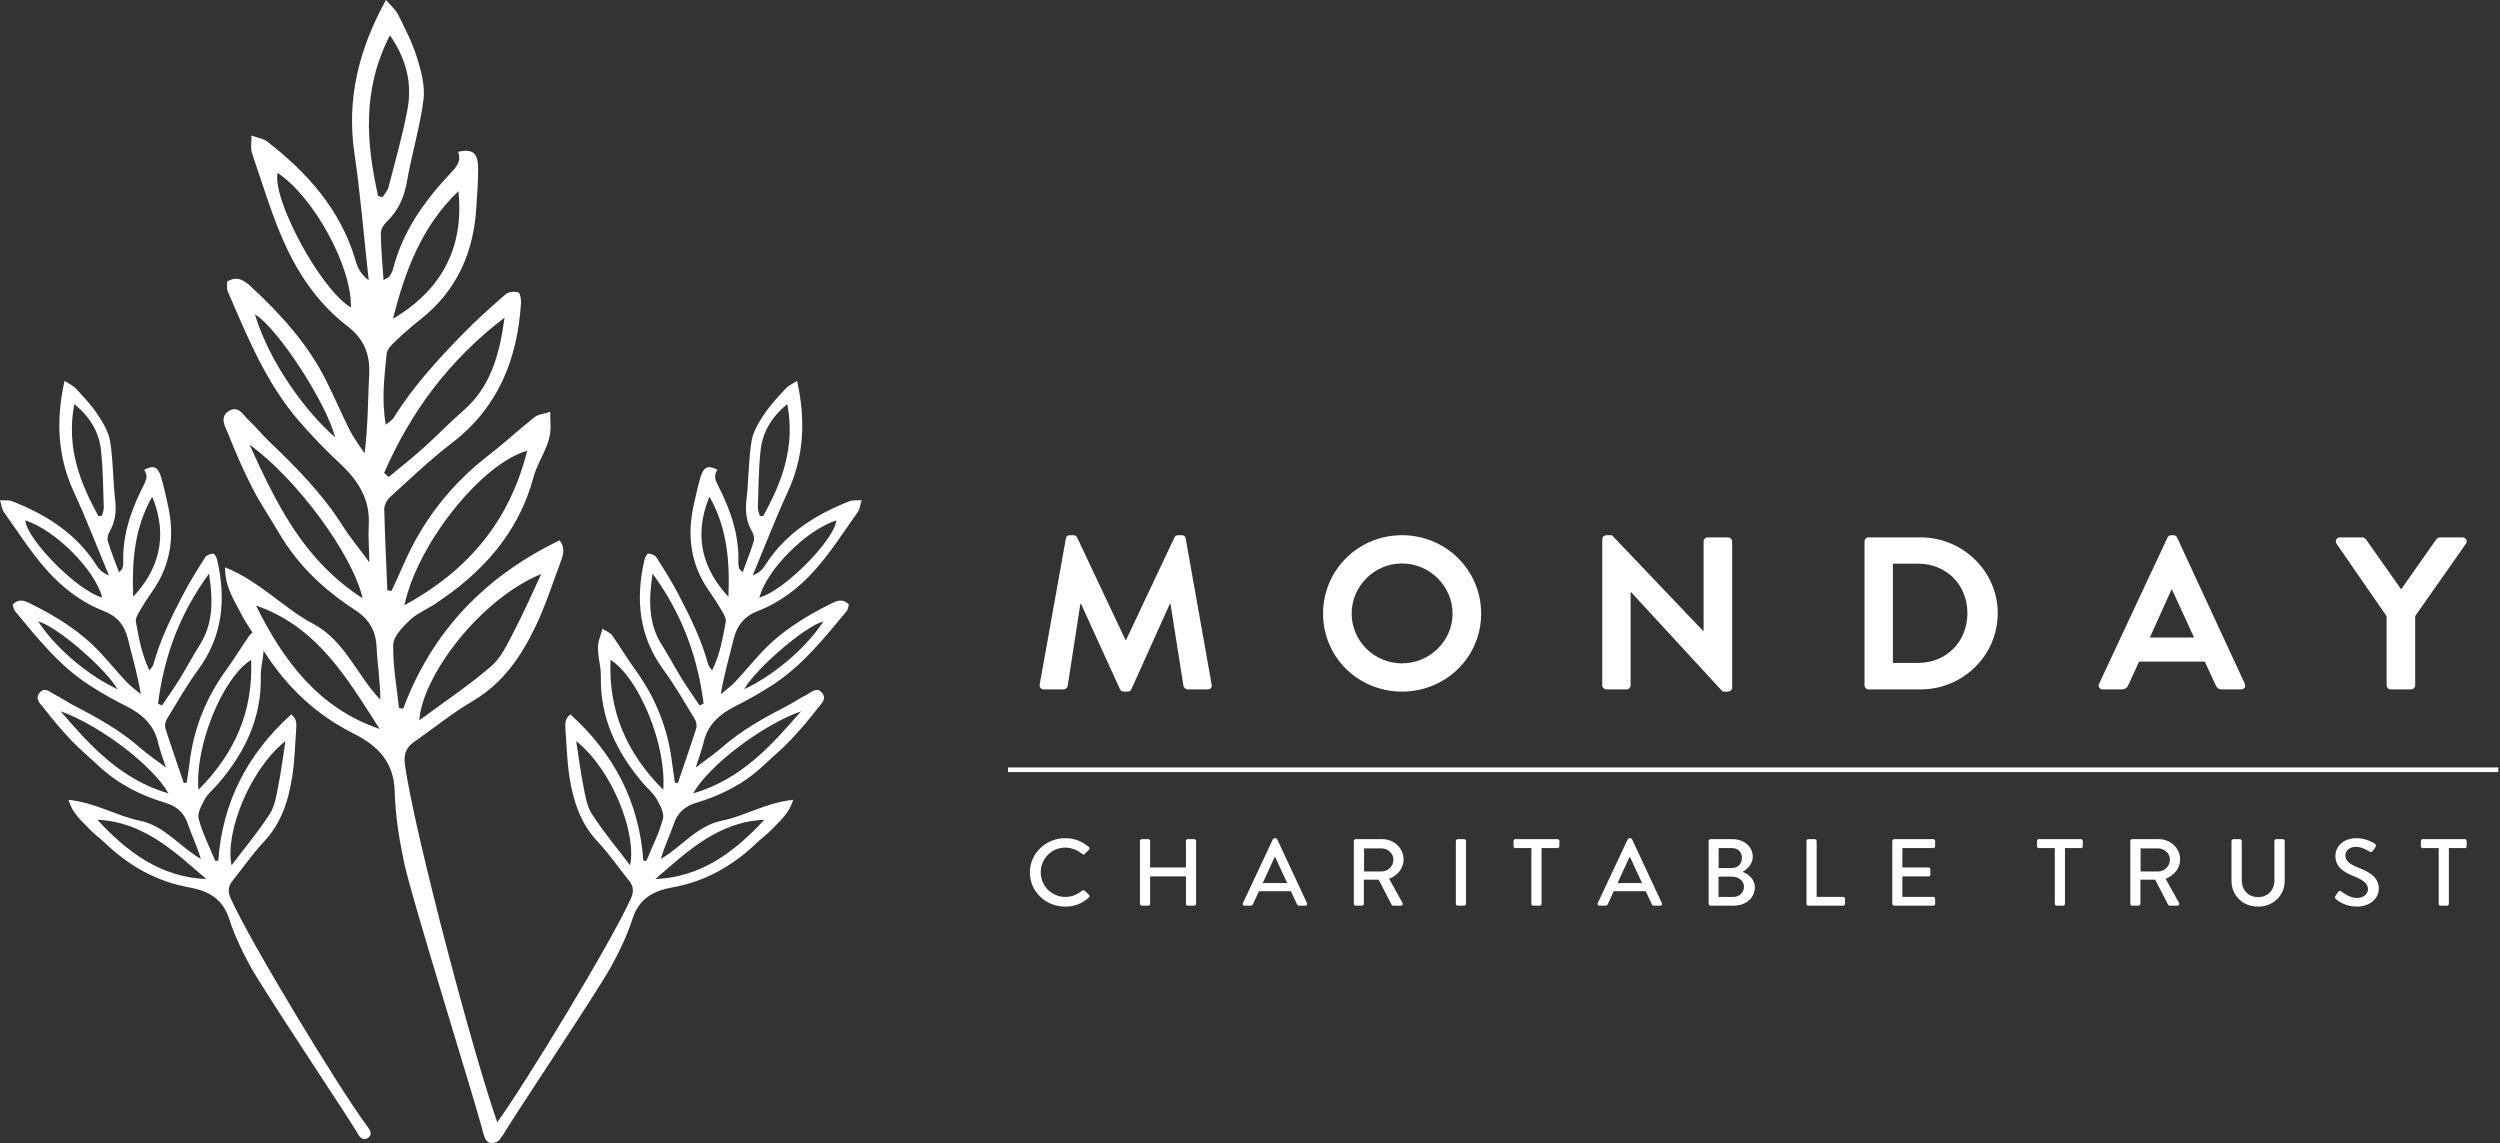 <svg width="269" height="123" viewBox="0 0 269 123" fill="none" xmlns="http://www.w3.org/2000/svg">
<rect x="0" y="0" width="269" height="123" fill="#333333" stroke="none"/>
<path fill-rule="evenodd" clip-rule="evenodd" d="M42.327 45C44.394 41.66 47.026 38.781 49.747 35.988C51.226 34.463 52.822 33.042 54.428 31.647C54.728 31.386 55.361 31.332 55.763 31.454C55.964 31.516 56.085 32.191 56.062 32.572C55.681 38.639 53.622 43.846 48.609 47.678C46.274 49.458 44.147 51.516 41.968 53.491C41.632 53.791 41.338 54.348 41.346 54.782C41.412 57.691 41.56 60.598 41.679 63.507C41.829 63.534 41.978 63.564 42.124 63.588C42.553 62.657 42.997 61.732 43.401 60.788C45.452 56.041 48.525 52.103 52.629 48.941C54.311 47.646 55.865 46.194 57.527 44.877C57.91 44.577 58.502 44.54 59.205 44.316C59.219 45.027 59.216 45.383 59.236 45.738C59.35 47.842 57.921 49.433 57.414 51.325C55.77 57.427 51.824 61.722 46.666 65.074C45.804 65.635 44.798 66.044 44.074 66.745C43.32 67.478 42.339 68.467 42.313 69.363C42.262 71.629 42.691 73.901 42.928 76.174C43.076 76.204 43.23 76.23 43.38 76.263C46.503 67.92 52.19 62.006 60.218 58.139C60.853 58.956 60.6 59.726 60.32 60.473C59.47 62.745 58.726 65.071 57.691 67.259C56.139 70.541 54.156 73.495 50.875 75.428C48.658 76.731 46.644 78.37 44.534 79.846C43.644 80.467 43.42 81.25 43.575 82.333C44.638 89.773 51.002 113.74 53.547 120.866C53.817 121.612 54.31 122.618 53.267 122.94C52.179 123.283 52.051 122.072 51.855 121.365C50.793 117.461 44.414 97.028 43.543 93.077C42.976 90.496 42.541 87.844 42.473 85.212C42.392 81.952 40.642 80.23 37.98 78.896C33.506 76.655 30.164 73.204 27.686 68.88C27.142 67.928 26.438 67.054 25.957 66.072C25.244 64.624 24.211 63.255 24.215 61.042C28.018 62.58 30.509 65.441 33.714 67.134C37.105 68.931 38.376 72.617 40.919 75.279C40.925 73.32 40.601 71.461 40.518 69.591C40.439 67.786 39.626 66.555 38.169 65.611C34.871 63.464 32.062 60.83 30.049 57.403C29.087 55.761 28.011 54.173 27.14 52.48C26.173 50.587 25.322 48.625 24.54 46.646C24.245 45.902 23.579 44.915 24.592 44.25C25.655 43.549 26.159 44.66 26.758 45.212C27.514 45.909 28.162 46.73 28.904 47.444C31.832 50.249 34.69 53.109 36.866 56.578C37.63 57.784 38.558 58.892 39.749 60.506C39.713 58.819 39.604 57.668 39.675 56.525C39.851 53.696 38.5 51.654 36.529 49.821C35.023 48.42 33.583 46.93 32.234 45.376C28.651 41.261 26.627 36.264 24.5 31.338C24.369 31.04 24.457 30.65 24.441 30.297C25.606 29.591 26.39 30.274 27.07 30.899C30.257 33.857 33.153 37.06 35.116 40.998C36.004 42.773 36.782 44.603 37.676 46.372C38.111 47.215 38.705 47.977 39.231 48.782C39.606 45.815 39.583 43.022 39.724 40.235C39.825 38.071 39.131 36.433 37.38 35.091C34.527 32.904 32.416 29.985 30.907 26.813C29.329 23.509 28.314 19.939 27.11 16.466C26.94 15.982 27.067 15.396 27.056 14.586C27.821 14.859 28.356 14.923 28.72 15.204C33.048 18.555 36.593 22.502 38.216 27.885C38.417 28.566 38.602 29.322 39.674 30.163C39.138 25.282 38.785 20.888 38.141 16.541C37.277 10.698 38.581 5.351 41.528 0C41.99 0.548 42.551 0.998 42.847 1.588C43.598 3.1 44.385 4.627 44.88 6.231C45.326 7.675 45.756 9.278 45.57 10.732C45.203 13.636 44.322 16.47 43.82 19.362C43.523 21.099 42.939 22.589 41.641 23.812C41.3 24.128 40.975 24.677 40.976 25.114C40.995 26.739 41.153 28.366 41.269 30.144C41.684 29.887 41.852 29.835 41.917 29.727C42.073 29.485 42.224 29.222 42.293 28.945C43.32 24.896 45.671 21.624 48.464 18.655C49.168 17.915 49.662 17.312 49.287 16.321C50.873 16.008 51.423 16.439 51.447 18.076C51.464 19.473 51.337 20.87 51.256 22.268C50.976 27.143 49.172 31.266 45.264 34.349C44.339 35.077 43.451 35.852 42.596 36.663C42.188 37.053 41.66 37.554 41.606 38.047C41.364 40.51 41.034 42.989 41.511 45.702C41.918 45.354 42.187 45.22 42.327 45ZM56.723 48.504C51.81 49.874 44.874 58.579 43.52 65.126C50.434 61.337 54.837 56.037 56.723 48.504ZM45.113 77.51C47.806 75.514 50.475 73.743 52.873 71.669C53.968 70.718 54.633 69.208 55.338 67.87C56.378 65.874 57.281 63.801 58.241 61.763C51.698 64.444 45.467 72.652 45.113 77.51ZM45.48 48.272C46.95 46.951 48.325 45.516 49.815 44.222C52.721 41.699 53.725 38.351 54.293 34.175C48.204 38.832 44.17 44.399 41.328 50.888C41.494 51.033 41.657 51.177 41.825 51.322C43.045 50.31 44.295 49.328 45.48 48.272ZM41.802 20.146C42.517 17.376 43.311 14.62 43.836 11.816C44.347 9.083 43.815 6.483 41.955 3.796C38.946 9.675 39.398 15.352 40.685 21.092C40.84 21.134 41.005 21.172 41.167 21.213C41.384 20.857 41.698 20.529 41.802 20.146ZM27.552 65.165C30.495 71.103 34.265 76.197 40.844 78.431C37.375 73.006 34.118 67.405 27.552 65.165ZM26.845 47.837C29.686 54.048 32.577 60.224 39.018 64.378C37.953 59.673 31.905 51.483 26.845 47.837ZM42.287 34.3C46.822 31.627 50.043 27.333 49.322 20.571C45.404 24.316 43.575 29.145 42.287 34.3ZM29.867 18.6C29.29 21.477 34.468 31.124 37.758 33.087C37.871 28.654 33.737 21.172 29.867 18.6ZM36.051 47.051C35.235 43.596 29.953 35.331 27.427 33.821C28.973 38.956 32.845 44.267 36.051 47.051Z" fill="white"/>
<path fill-rule="evenodd" clip-rule="evenodd" d="M16.504 71.5C17.245 68.809 18.462 66.318 19.757 63.869C20.46 62.532 21.262 61.245 22.079 59.973C22.23 59.734 22.652 59.571 22.951 59.573C23.1 59.575 23.317 60.011 23.379 60.276C24.334 64.488 23.974 68.451 21.323 72.066C20.089 73.747 19.05 75.577 17.962 77.36C17.793 77.632 17.704 78.071 17.796 78.364C18.423 80.335 19.107 82.287 19.772 84.246C19.878 84.235 19.986 84.225 20.091 84.213C20.197 83.49 20.314 82.773 20.4 82.048C20.847 78.399 22.154 75.1 24.317 72.122C25.204 70.901 25.973 69.601 26.841 68.37C27.044 68.089 27.439 67.945 27.874 67.651C28.026 68.133 28.096 68.377 28.179 68.615C28.68 70.026 28.023 71.397 28.058 72.789C28.159 77.279 26.329 80.997 23.485 84.315C23.009 84.871 22.406 85.35 22.052 85.975C21.685 86.625 21.214 87.495 21.376 88.111C21.795 89.667 22.544 91.129 23.161 92.631C23.267 92.622 23.378 92.609 23.487 92.601C23.944 86.288 26.636 81.117 31.333 76.872C31.93 77.302 31.912 77.878 31.87 78.443C31.747 80.162 31.705 81.897 31.438 83.596C31.038 86.143 30.278 88.555 28.429 90.531C27.179 91.863 26.134 93.383 24.991 94.813C24.509 95.415 24.514 95.994 24.835 96.7C27.05 101.559 36.191 116.623 39.355 120.971C39.688 121.426 40.225 122.013 39.579 122.441C38.906 122.893 38.576 122.092 38.301 121.65C36.795 119.201 28.352 106.55 26.967 104.03C26.063 102.386 25.235 100.664 24.662 98.884C23.953 96.677 22.415 95.855 20.333 95.478C16.834 94.846 13.864 93.164 11.308 90.713C10.747 90.172 10.091 89.719 9.567 89.145C8.79 88.3 7.813 87.574 7.372 86.065C10.273 86.351 12.544 87.803 15.068 88.314C17.74 88.861 19.346 91.118 21.611 92.424C21.222 91.088 20.63 89.885 20.199 88.626C19.783 87.411 18.983 86.735 17.8 86.383C15.122 85.582 12.679 84.348 10.62 82.416C9.634 81.488 8.582 80.622 7.651 79.642C6.612 78.545 5.638 77.379 4.709 76.185C4.358 75.737 3.706 75.198 4.263 74.542C4.849 73.852 5.415 74.507 5.934 74.763C6.589 75.087 7.195 75.517 7.844 75.855C10.403 77.181 12.924 78.558 15.102 80.487C15.865 81.156 16.719 81.725 17.854 82.587C17.492 81.444 17.186 80.681 17.006 79.888C16.558 77.924 15.229 76.802 13.518 75.948C12.21 75.295 10.93 74.567 9.7 73.778C6.432 71.691 4.051 68.691 1.614 65.757C1.465 65.582 1.447 65.297 1.365 65.06C2.018 64.345 2.69 64.654 3.279 64.944C6.044 66.321 8.659 67.924 10.787 70.216C11.749 71.248 12.644 72.34 13.609 73.367C14.074 73.855 14.632 74.256 15.151 74.699C14.813 72.601 14.238 70.701 13.774 68.773C13.41 67.277 12.609 66.299 11.146 65.736C8.764 64.817 6.74 63.249 5.075 61.39C3.337 59.453 1.931 57.223 0.413 55.096C0.201 54.801 0.17 54.375 0 53.826C0.577 53.858 0.954 53.794 1.259 53.913C4.881 55.331 8.087 57.31 10.273 60.656C10.546 61.08 10.823 61.557 11.723 61.916C10.38 58.697 9.259 55.772 7.948 52.937C6.189 49.127 6.006 45.22 6.944 40.982C7.37 41.263 7.842 41.459 8.162 41.801C8.976 42.681 9.819 43.564 10.477 44.559C11.07 45.454 11.685 46.46 11.85 47.489C12.182 49.541 12.148 51.651 12.385 53.723C12.531 54.967 12.432 56.099 11.792 57.192C11.623 57.476 11.511 57.916 11.601 58.213C11.938 59.318 12.371 60.394 12.807 61.584C13.038 61.325 13.142 61.258 13.166 61.17C13.223 60.974 13.273 60.764 13.265 60.562C13.154 57.595 14.101 54.893 15.41 52.31C15.742 51.664 15.958 51.154 15.503 50.554C16.521 50.023 16.983 50.207 17.327 51.318C17.619 52.267 17.812 53.245 18.038 54.213C18.823 57.594 18.42 60.766 16.372 63.65C15.889 64.332 15.437 65.038 15.017 65.763C14.818 66.111 14.558 66.558 14.62 66.903C14.948 68.632 15.22 70.388 16.089 72.142C16.296 71.823 16.453 71.678 16.504 71.5ZM27.021 71.004C23.946 72.921 20.961 80.246 21.351 84.981C25.305 81.012 27.245 76.517 27.021 71.004ZM24.918 93.104C26.355 91.204 27.819 89.462 29.037 87.566C29.593 86.699 29.744 85.537 29.957 84.484C30.266 82.914 30.466 81.321 30.712 79.739C26.789 82.877 24.186 89.722 24.918 93.104ZM19.31 73.098C20.046 71.904 20.697 70.65 21.453 69.469C22.929 67.166 22.944 64.684 22.494 61.723C19.276 66.118 17.641 70.721 17.003 75.713C17.146 75.779 17.285 75.844 17.43 75.91C18.058 74.976 18.714 74.056 19.31 73.098ZM11.168 54.661C11.1 52.63 11.088 50.592 10.885 48.575C10.686 46.609 9.802 44.944 7.995 43.484C7.122 48.095 8.567 51.875 10.594 55.53C10.709 55.527 10.83 55.52 10.947 55.516C11.025 55.23 11.172 54.944 11.168 54.661ZM10.473 88.207C13.669 91.665 17.26 94.382 22.193 94.587C18.74 91.584 15.397 88.418 10.473 88.207ZM6.519 76.535C9.7 80.201 12.907 83.832 18.132 85.374C16.463 82.379 10.699 78.007 6.519 76.535ZM14.333 64.213C16.89 61.482 18.226 57.909 16.379 53.444C14.458 56.783 14.179 60.441 14.333 64.213ZM2.722 55.999C2.903 58.075 8.366 63.615 11.003 64.293C10.193 61.249 5.874 56.976 2.722 55.999ZM12.637 74.155C11.389 71.964 6.132 67.387 4.107 66.863C6.19 70.055 9.894 72.9 12.637 74.155Z" fill="white"/>
<path fill-rule="evenodd" clip-rule="evenodd" d="M76.206 71.5C75.466 68.809 74.249 66.318 72.954 63.869C72.251 62.532 71.448 61.245 70.631 59.973C70.48 59.734 70.059 59.571 69.761 59.573C69.612 59.575 69.393 60.011 69.332 60.276C68.377 64.488 68.737 68.451 71.387 72.066C72.622 73.747 73.66 75.577 74.75 77.36C74.919 77.632 75.007 78.071 74.915 78.364C74.287 80.335 73.605 82.287 72.94 84.246C72.832 84.235 72.725 84.225 72.621 84.213C72.514 83.49 72.398 82.773 72.311 82.048C71.864 78.399 70.558 75.1 68.393 72.122C67.507 70.901 66.738 69.601 65.869 68.37C65.668 68.089 65.272 67.945 64.838 67.651C64.685 68.133 64.616 68.377 64.532 68.615C64.031 70.026 64.688 71.397 64.654 72.789C64.552 77.279 66.382 80.997 69.226 84.315C69.701 84.871 70.305 85.35 70.658 85.975C71.025 86.625 71.496 87.495 71.334 88.111C70.915 89.667 70.168 91.129 69.551 92.631C69.444 92.622 69.334 92.609 69.225 92.601C68.767 86.288 66.076 81.117 61.377 76.872C60.781 77.302 60.798 77.878 60.841 78.443C60.965 80.162 61.006 81.897 61.273 83.596C61.672 86.143 62.433 88.555 64.283 90.531C65.532 91.863 66.577 93.383 67.72 94.813C68.203 95.415 68.198 95.994 67.875 96.7C65.661 101.559 56.519 116.623 53.356 120.971C53.023 121.426 52.486 122.013 53.133 122.441C53.804 122.893 54.135 122.092 54.41 121.65C55.916 119.201 64.359 106.55 65.745 104.03C66.649 102.386 67.477 100.664 68.05 98.884C68.758 96.677 70.296 95.855 72.378 95.478C75.877 94.846 78.847 93.164 81.403 90.713C81.964 90.172 82.619 89.719 83.144 89.145C83.92 88.3 84.899 87.574 85.34 86.065C82.439 86.351 80.167 87.803 77.644 88.314C74.971 88.861 73.366 91.118 71.099 92.424C71.488 91.088 72.081 89.885 72.513 88.626C72.928 87.411 73.729 86.735 74.912 86.383C77.59 85.582 80.033 84.348 82.092 82.416C83.077 81.488 84.128 80.622 85.061 79.642C86.1 78.545 87.073 77.379 88.002 76.185C88.352 75.737 89.004 75.198 88.447 74.542C87.863 73.852 87.295 74.507 86.777 74.763C86.122 75.087 85.516 75.517 84.868 75.855C82.309 77.181 79.788 78.558 77.608 80.487C76.847 81.156 75.992 81.725 74.857 82.587C75.219 81.444 75.524 80.681 75.704 79.888C76.152 77.924 77.482 76.802 79.193 75.948C80.5 75.295 81.781 74.567 83.01 73.778C86.278 71.691 88.66 68.691 91.097 65.757C91.246 65.582 91.264 65.297 91.345 65.06C90.694 64.345 90.022 64.654 89.433 64.944C86.667 66.321 84.051 67.924 81.924 70.216C80.963 71.248 80.066 72.34 79.102 73.367C78.636 73.855 78.079 74.256 77.56 74.699C77.898 72.601 78.473 70.701 78.936 68.773C79.3 67.277 80.102 66.299 81.565 65.736C83.947 64.817 85.971 63.249 87.635 61.39C89.373 59.453 90.781 57.223 92.297 55.096C92.51 54.801 92.541 54.375 92.71 53.826C92.134 53.858 91.757 53.794 91.452 53.913C87.831 55.331 84.623 57.31 82.439 60.656C82.164 61.08 81.887 61.557 80.988 61.916C82.332 58.697 83.451 55.772 84.762 52.937C86.521 49.127 86.704 45.22 85.767 40.982C85.342 41.263 84.87 41.459 84.549 41.801C83.735 42.681 82.892 43.564 82.233 44.559C81.64 45.454 81.026 46.46 80.862 47.489C80.53 49.541 80.562 51.651 80.326 53.723C80.18 54.967 80.279 56.099 80.919 57.192C81.088 57.476 81.199 57.916 81.111 58.213C80.773 59.318 80.339 60.394 79.904 61.584C79.672 61.325 79.569 61.258 79.546 61.17C79.488 60.974 79.438 60.764 79.446 60.562C79.557 57.595 78.61 54.893 77.3 52.31C76.97 51.664 76.754 51.154 77.207 50.554C76.19 50.023 75.728 50.207 75.384 51.318C75.092 52.267 74.899 53.245 74.674 54.213C73.888 57.594 74.291 60.766 76.338 63.65C76.823 64.332 77.273 65.038 77.693 65.763C77.893 66.111 78.154 66.558 78.092 66.903C77.763 68.632 77.49 70.388 76.623 72.142C76.414 71.823 76.258 71.678 76.206 71.5ZM65.691 71.004C68.765 72.921 71.749 80.246 71.361 84.981C67.407 81.012 65.467 76.517 65.691 71.004ZM67.794 93.104C66.357 91.204 64.893 89.462 63.674 87.566C63.118 86.699 62.967 85.537 62.754 84.484C62.445 82.914 62.245 81.321 61.999 79.739C65.922 82.877 68.525 89.722 67.794 93.104ZM73.401 73.098C72.664 71.904 72.014 70.65 71.257 69.469C69.783 67.166 69.768 64.684 70.218 61.723C73.436 66.118 75.07 70.721 75.708 75.713C75.565 75.779 75.425 75.844 75.281 75.91C74.653 74.976 73.998 74.056 73.401 73.098ZM81.544 54.661C81.612 52.63 81.622 50.592 81.826 48.575C82.025 46.609 82.909 44.944 84.716 43.484C85.589 48.095 84.143 51.875 82.116 55.53C82.002 55.527 81.882 55.52 81.763 55.516C81.686 55.23 81.538 54.944 81.544 54.661ZM82.239 88.207C79.043 91.665 75.451 94.382 70.519 94.587C73.971 91.584 77.314 88.418 82.239 88.207ZM86.193 76.535C83.012 80.201 79.803 83.832 74.58 85.374C76.249 82.379 82.013 78.007 86.193 76.535ZM78.378 64.213C75.821 61.482 74.486 57.909 76.332 53.444C78.254 56.783 78.532 60.441 78.378 64.213ZM89.99 55.999C89.807 58.075 84.344 63.615 81.707 64.293C82.519 61.249 86.836 56.976 89.99 55.999ZM80.074 74.155C81.322 71.964 86.58 67.387 88.603 66.863C86.521 70.055 82.818 72.9 80.074 74.155Z" fill="white"/>
<path fill-rule="evenodd" clip-rule="evenodd" d="M221.096 97.256C221.096 97.359 221.19 97.451 221.296 97.451H221.991C222.096 97.451 222.191 97.359 222.191 97.256V91.254H223.907C224.022 91.254 224.107 91.162 224.107 91.06V90.487C224.107 90.385 224.022 90.293 223.907 90.293H219.38C219.264 90.293 219.18 90.385 219.18 90.487V91.06C219.18 91.162 219.264 91.254 219.38 91.254H221.096V97.256ZM229.222 97.256C229.222 97.359 229.306 97.451 229.422 97.451H230.106C230.212 97.451 230.307 97.359 230.307 97.256V94.649H231.896L233.296 97.359C233.317 97.4 233.381 97.451 233.465 97.451H234.286C234.465 97.451 234.539 97.287 234.465 97.154L233.023 94.557C233.939 94.199 234.581 93.422 234.581 92.481C234.581 91.264 233.549 90.293 232.286 90.293H229.422C229.306 90.293 229.222 90.385 229.222 90.487V97.256ZM230.328 93.77V91.285H232.201C232.886 91.285 233.486 91.837 233.486 92.502C233.486 93.207 232.886 93.77 232.201 93.77H230.328ZM240.107 94.782C240.107 96.336 241.307 97.553 242.96 97.553C244.623 97.553 245.834 96.336 245.834 94.782V90.487C245.834 90.385 245.739 90.293 245.634 90.293H244.928C244.813 90.293 244.728 90.385 244.728 90.487V94.731C244.728 95.743 244.044 96.53 242.96 96.53C241.886 96.53 241.212 95.733 241.212 94.71V90.487C241.212 90.385 241.128 90.293 241.012 90.293H240.307C240.202 90.293 240.107 90.385 240.107 90.487V94.782ZM251.35 96.745C251.519 96.898 252.329 97.553 253.614 97.553C254.982 97.553 255.961 96.684 255.961 95.62C255.961 94.373 254.919 93.811 253.698 93.33C252.824 92.982 252.361 92.624 252.361 92.042C252.361 91.663 252.666 91.121 253.551 91.121C254.161 91.121 254.898 91.592 254.972 91.633C255.119 91.725 255.256 91.663 255.34 91.53C255.424 91.408 255.519 91.264 255.603 91.142C255.709 90.989 255.624 90.845 255.54 90.794C255.435 90.723 254.645 90.191 253.593 90.191C251.919 90.191 251.287 91.285 251.287 92.082C251.287 93.269 252.129 93.811 253.203 94.25C254.245 94.669 254.793 95.058 254.793 95.671C254.793 96.193 254.33 96.622 253.603 96.622C252.793 96.622 251.982 95.968 251.919 95.917C251.803 95.825 251.656 95.866 251.561 95.999C251.466 96.132 251.382 96.285 251.287 96.418C251.182 96.592 251.256 96.663 251.35 96.745ZM262.403 97.256C262.403 97.359 262.498 97.451 262.603 97.451H263.298C263.404 97.451 263.498 97.359 263.498 97.256V91.254H265.214C265.33 91.254 265.414 91.162 265.414 91.06V90.487C265.414 90.385 265.33 90.293 265.214 90.293H260.687C260.572 90.293 260.487 90.385 260.487 90.487V91.06C260.487 91.162 260.572 91.254 260.687 91.254H262.403V97.256ZM110.814 93.882C110.814 95.927 112.509 97.553 114.614 97.553C115.551 97.553 116.457 97.236 117.173 96.561C117.246 96.489 117.267 96.356 117.183 96.285L116.699 95.825C116.636 95.774 116.541 95.763 116.446 95.835C115.941 96.213 115.404 96.51 114.635 96.51C113.13 96.51 111.983 95.293 111.983 93.862C111.983 92.43 113.12 91.203 114.625 91.203C115.278 91.203 115.951 91.469 116.446 91.888C116.541 91.98 116.636 91.98 116.709 91.888L117.173 91.428C117.257 91.346 117.257 91.224 117.162 91.142C116.446 90.539 115.678 90.191 114.614 90.191C112.509 90.191 110.814 91.837 110.814 93.882ZM122.657 97.256C122.657 97.359 122.751 97.451 122.857 97.451H123.551C123.667 97.451 123.751 97.359 123.751 97.256V94.301H127.605V97.256C127.605 97.359 127.689 97.451 127.805 97.451H128.499C128.605 97.451 128.699 97.359 128.699 97.256V90.487C128.699 90.385 128.605 90.293 128.499 90.293H127.805C127.689 90.293 127.605 90.385 127.605 90.487V93.34H123.751V90.487C123.751 90.385 123.667 90.293 123.551 90.293H122.857C122.751 90.293 122.657 90.385 122.657 90.487V97.256ZM133.911 97.451H134.574C134.7 97.451 134.784 97.369 134.816 97.297C135.027 96.827 135.248 96.367 135.458 95.896H138.901L139.553 97.297C139.596 97.389 139.669 97.451 139.796 97.451H140.459C140.617 97.451 140.701 97.318 140.638 97.185L137.427 90.303C137.395 90.242 137.301 90.191 137.248 90.191H137.143C137.09 90.191 136.995 90.242 136.964 90.303L133.732 97.185C133.668 97.318 133.753 97.451 133.911 97.451ZM135.869 95.017L137.153 92.216H137.206L138.501 95.017H135.869ZM145.669 97.256C145.669 97.359 145.753 97.451 145.869 97.451H146.553C146.659 97.451 146.753 97.359 146.753 97.256V94.649H148.343L149.743 97.359C149.764 97.4 149.827 97.451 149.912 97.451H150.733C150.912 97.451 150.986 97.287 150.912 97.154L149.47 94.557C150.385 94.199 151.028 93.422 151.028 92.481C151.028 91.264 149.996 90.293 148.733 90.293H145.869C145.753 90.293 145.669 90.385 145.669 90.487V97.256ZM146.774 93.77V91.285H148.648C149.333 91.285 149.933 91.837 149.933 92.502C149.933 93.207 149.333 93.77 148.648 93.77H146.774ZM156.649 97.256C156.649 97.359 156.744 97.451 156.849 97.451H157.544C157.649 97.451 157.744 97.359 157.744 97.256V90.487C157.744 90.385 157.649 90.293 157.544 90.293H156.849C156.744 90.293 156.649 90.385 156.649 90.487V97.256ZM164.776 97.256C164.776 97.359 164.871 97.451 164.976 97.451H165.671C165.776 97.451 165.871 97.359 165.871 97.256V91.254H167.587C167.702 91.254 167.787 91.162 167.787 91.06V90.487C167.787 90.385 167.702 90.293 167.587 90.293H163.06C162.944 90.293 162.86 90.385 162.86 90.487V91.06C162.86 91.162 162.944 91.254 163.06 91.254H164.776V97.256ZM172.092 97.451H172.755C172.881 97.451 172.965 97.369 172.997 97.297C173.207 96.827 173.429 96.367 173.639 95.896H177.082L177.734 97.297C177.776 97.389 177.85 97.451 177.976 97.451H178.64C178.798 97.451 178.882 97.318 178.819 97.185L175.608 90.303C175.576 90.242 175.481 90.191 175.429 90.191H175.324C175.271 90.191 175.176 90.242 175.145 90.303L171.913 97.185C171.849 97.318 171.934 97.451 172.092 97.451ZM174.05 95.017L175.334 92.216H175.387L176.682 95.017H174.05ZM183.851 97.256C183.851 97.359 183.935 97.451 184.051 97.451H186.525C187.851 97.451 188.82 96.622 188.82 95.477C188.82 94.537 188.062 94.035 187.504 93.811C187.999 93.534 188.599 92.972 188.599 92.185C188.599 91.111 187.683 90.293 186.409 90.293H184.051C183.935 90.293 183.851 90.385 183.851 90.487V97.256ZM184.925 93.401V91.254H186.346C187.02 91.254 187.43 91.684 187.43 92.308C187.43 92.921 187.02 93.401 186.346 93.401H184.925ZM184.914 96.51V94.322H186.356C187.041 94.322 187.651 94.772 187.651 95.395C187.651 96.029 187.157 96.51 186.514 96.51H184.914ZM194.378 97.256C194.378 97.359 194.462 97.451 194.578 97.451H198.325C198.441 97.451 198.525 97.359 198.525 97.256V96.694C198.525 96.592 198.441 96.5 198.325 96.5H195.472V90.487C195.472 90.385 195.378 90.293 195.272 90.293H194.578C194.462 90.293 194.378 90.385 194.378 90.487V97.256ZM203.61 97.256C203.61 97.359 203.695 97.451 203.81 97.451H208.021C208.137 97.451 208.221 97.359 208.221 97.256V96.694C208.221 96.592 208.137 96.5 208.021 96.5H204.695V94.301H207.506C207.611 94.301 207.706 94.219 207.706 94.107V93.534C207.706 93.432 207.611 93.34 207.506 93.34H204.695V91.254H208.021C208.137 91.254 208.221 91.162 208.221 91.06V90.487C208.221 90.385 208.137 90.293 208.021 90.293H203.81C203.695 90.293 203.61 90.385 203.61 90.487V97.256Z" fill="white"/>
<path d="M108.71 82.829H268.569" stroke="white" stroke-width="0.5" stroke-miterlimit="3" stroke-linecap="square"/>
<path fill-rule="evenodd" clip-rule="evenodd" d="M111.873 73.644C111.825 73.971 112.015 74.181 112.322 74.181H114.451C114.664 74.181 114.853 73.995 114.877 73.831L116.249 64.973C116.273 64.973 116.32 64.973 116.32 64.973L120.507 74.158C120.578 74.298 120.696 74.415 120.909 74.415H121.335C121.548 74.415 121.69 74.298 121.737 74.158L125.876 64.973C125.876 64.973 125.924 64.973 125.947 64.973L127.343 73.831C127.39 73.995 127.58 74.181 127.792 74.181H129.945C130.253 74.181 130.442 73.971 130.371 73.644L127.58 57.938C127.556 57.752 127.414 57.588 127.154 57.588H126.775C126.562 57.588 126.444 57.681 126.373 57.822L121.169 68.853C121.145 68.853 121.145 68.853 121.098 68.853L115.894 57.822C115.823 57.681 115.681 57.588 115.492 57.588H115.113C114.853 57.588 114.711 57.752 114.688 57.938L111.873 73.644ZM142.363 66.025C142.363 70.699 146.124 74.415 150.855 74.415C155.586 74.415 159.371 70.699 159.371 66.025C159.371 61.351 155.586 57.588 150.855 57.588C146.124 57.588 142.363 61.351 142.363 66.025ZM145.438 66.025C145.438 63.08 147.874 60.626 150.855 60.626C153.835 60.626 156.295 63.08 156.295 66.025C156.295 68.97 153.835 71.377 150.855 71.377C147.874 71.377 145.438 68.97 145.438 66.025ZM172.403 73.737C172.403 73.971 172.616 74.181 172.853 74.181H175.005C175.265 74.181 175.455 73.971 175.455 73.737V63.688H175.478L185.366 74.415H185.934C186.17 74.415 186.383 74.228 186.383 73.995V58.266C186.383 58.032 186.17 57.822 185.934 57.822H183.758C183.497 57.822 183.308 58.032 183.308 58.266V67.918H183.285L173.444 57.588H172.853C172.616 57.588 172.403 57.775 172.403 58.009V73.737ZM200.622 73.737C200.622 73.971 200.812 74.181 201.048 74.181H206.654C211.22 74.181 214.957 70.512 214.957 65.978C214.957 61.491 211.22 57.822 206.654 57.822H201.048C200.812 57.822 200.622 58.032 200.622 58.266V73.737ZM203.674 71.33V60.65H206.371C209.446 60.65 211.693 62.94 211.693 65.978C211.693 69.04 209.446 71.33 206.371 71.33H203.674ZM226.263 74.181H228.321C228.7 74.181 228.912 73.948 229.007 73.714L230.166 71.19H237.239L238.398 73.714C238.564 74.041 238.729 74.181 239.084 74.181H241.142C241.497 74.181 241.686 73.878 241.544 73.574L234.258 57.845C234.188 57.705 234.093 57.588 233.856 57.588H233.62C233.407 57.588 233.289 57.705 233.218 57.845L225.861 73.574C225.719 73.878 225.908 74.181 226.263 74.181ZM231.325 68.596L233.643 63.454H233.714L236.08 68.596H231.325ZM256.8 73.737C256.8 73.971 256.99 74.181 257.25 74.181H259.426C259.663 74.181 259.876 73.971 259.876 73.737V66.282L265.34 58.499C265.529 58.196 265.34 57.822 264.961 57.822H262.525C262.336 57.822 262.217 57.938 262.146 58.032L258.362 63.407L254.577 58.032C254.506 57.938 254.388 57.822 254.198 57.822H251.786C251.407 57.822 251.218 58.196 251.407 58.499L256.8 66.305V73.737Z" fill="white"/>
</svg>
